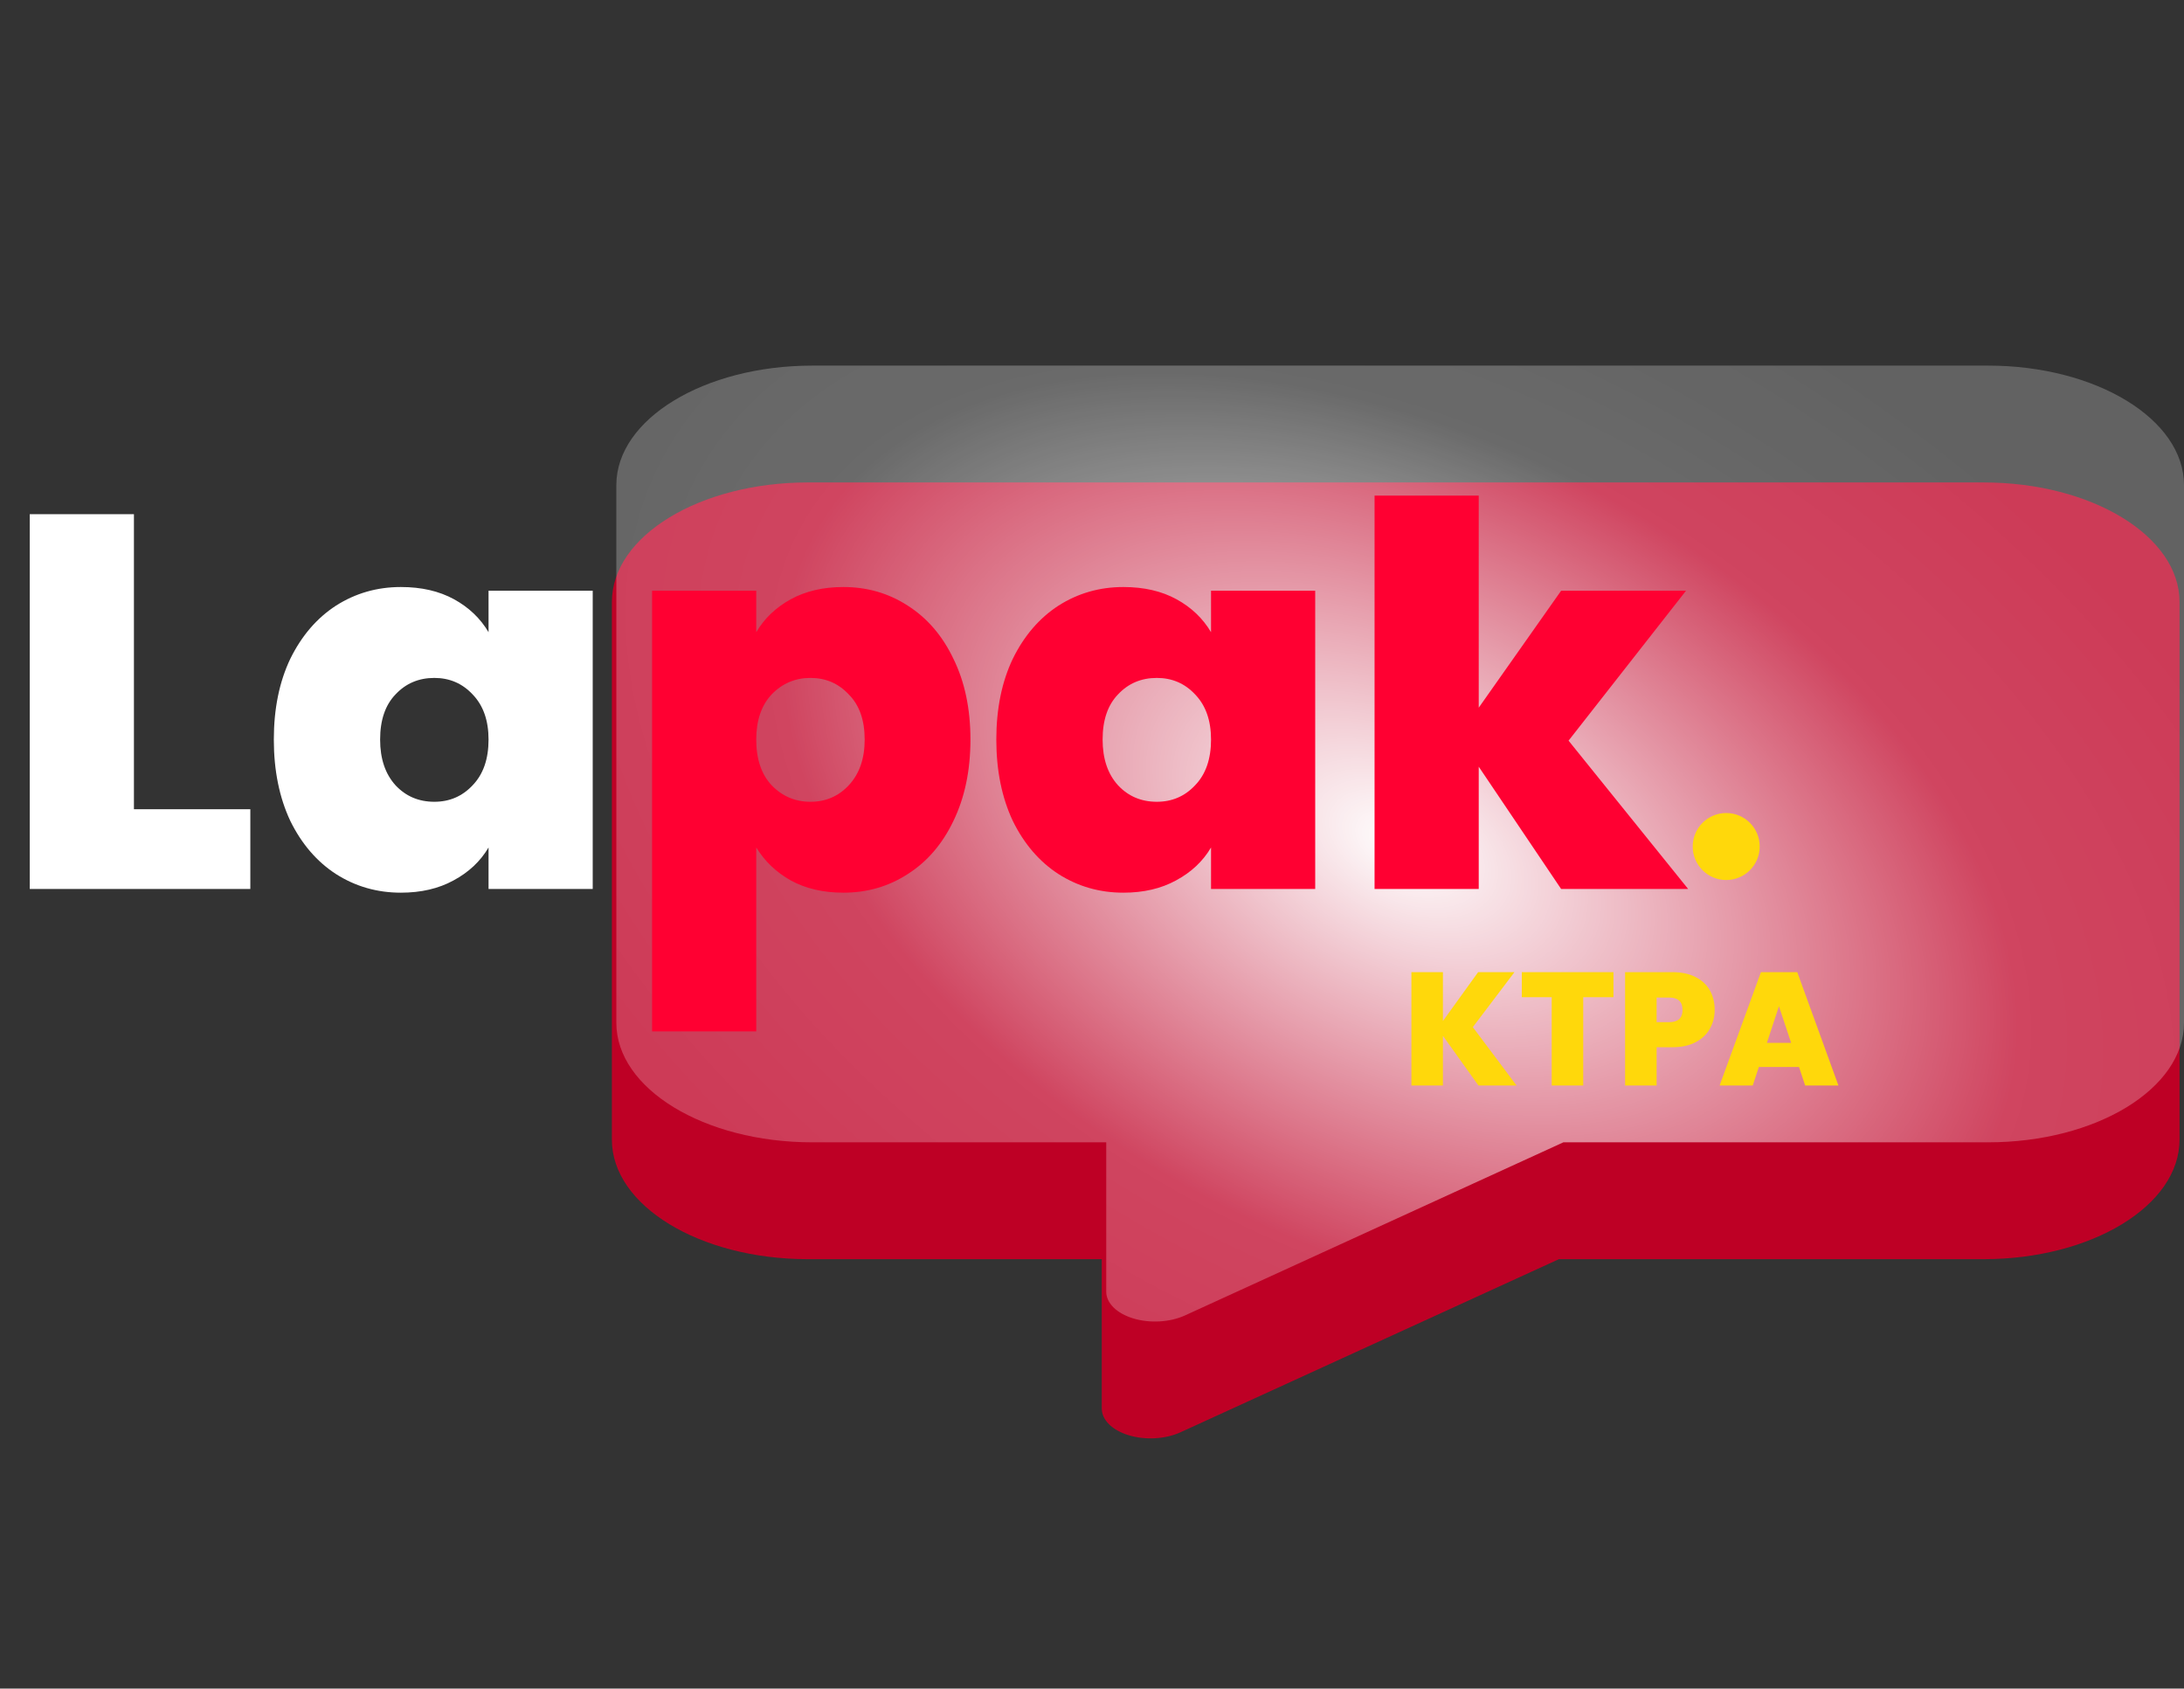 <svg width="489" height="378" viewBox="0 0 489 378" fill="none" xmlns="http://www.w3.org/2000/svg">
<rect x="0" y="0" width="489" height="378" fill="#333333" stroke="none"/>
<path d="M180.875 108C156.675 108 137 119.996 137 134.75V255.125C137 269.879 156.675 281.875 180.875 281.875H246.688V315.312C246.688 317.862 249.018 320.161 252.72 321.289C256.422 322.418 260.878 322.167 264.238 320.662L349.04 281.875H444.125C468.325 281.875 488 269.879 488 255.125V134.75C488 119.996 468.325 108 444.125 108H180.875Z" fill="#BE0025"/>
<g clip-path="url(#clip0_115_41)">
<path d="M181.875 81.843C157.675 81.843 138 93.839 138 108.593V228.968C138 243.723 157.675 255.718 181.875 255.718H247.688V289.156C247.688 291.705 250.018 294.004 253.72 295.133C257.422 296.261 261.878 296.01 265.238 294.506L350.04 255.718H445.125C469.325 255.718 489 243.723 489 228.968V108.593C489 93.839 469.325 81.843 445.125 81.843H181.875Z" fill="url(#paint0_angular_115_41)"/>
<path d="M331.028 243L323.072 231.876V243H316.016V217.62H323.072V228.564L330.956 217.62H339.092L329.768 229.932L339.56 243H331.028ZM361.253 217.62V223.236H354.485V243H347.429V223.236H340.733V217.62H361.253ZM383.916 226.08C383.916 227.616 383.556 229.02 382.836 230.292C382.14 231.54 381.072 232.548 379.632 233.316C378.216 234.06 376.476 234.432 374.412 234.432H370.92V243H363.864V217.62H374.412C376.452 217.62 378.18 217.98 379.596 218.7C381.036 219.42 382.116 220.416 382.836 221.688C383.556 222.96 383.916 224.424 383.916 226.08ZM373.728 228.816C375.72 228.816 376.716 227.904 376.716 226.08C376.716 224.232 375.72 223.308 373.728 223.308H370.92V228.816H373.728ZM402.806 238.86H393.806L392.438 243H385.022L394.274 217.62H402.41L411.626 243H404.174L402.806 238.86ZM401.042 233.46L398.306 225.252L395.606 233.46H401.042Z" fill="#FFD80B"/>
<circle cx="386.5" cy="189.5" r="7.5" fill="#FFD80B"/>
</g>
<path d="M29.988 181.15H56.049V199H6.664V115.105H29.988V181.15ZM61.31 165.561C61.31 158.659 62.54 152.63 64.999 147.473C67.538 142.316 70.949 138.35 75.233 135.573C79.596 132.796 84.436 131.408 89.751 131.408C94.352 131.408 98.319 132.32 101.651 134.145C104.983 135.97 107.561 138.429 109.386 141.523V132.241H132.71V199H109.386V189.718C107.561 192.812 104.943 195.271 101.532 197.096C98.2 198.921 94.273 199.833 89.751 199.833C84.436 199.833 79.596 198.445 75.233 195.668C70.949 192.891 67.538 188.925 64.999 183.768C62.54 178.532 61.31 172.463 61.31 165.561ZM109.386 165.561C109.386 161.277 108.196 157.905 105.816 155.446C103.515 152.987 100.659 151.757 97.248 151.757C93.757 151.757 90.862 152.987 88.561 155.446C86.26 157.826 85.11 161.198 85.11 165.561C85.11 169.845 86.26 173.256 88.561 175.795C90.862 178.254 93.757 179.484 97.248 179.484C100.659 179.484 103.515 178.254 105.816 175.795C108.196 173.336 109.386 169.924 109.386 165.561Z" fill="white"/>
<path d="M169.325 141.523C171.15 138.429 173.728 135.97 177.06 134.145C180.392 132.32 184.319 131.408 188.841 131.408C194.156 131.408 198.956 132.796 203.24 135.573C207.603 138.35 211.015 142.316 213.474 147.473C216.013 152.63 217.282 158.659 217.282 165.561C217.282 172.463 216.013 178.532 213.474 183.768C211.015 188.925 207.603 192.891 203.24 195.668C198.956 198.445 194.156 199.833 188.841 199.833C184.319 199.833 180.392 198.921 177.06 197.096C173.807 195.271 171.229 192.812 169.325 189.718V230.892H146.001V132.241H169.325V141.523ZM193.601 165.561C193.601 161.198 192.411 157.826 190.031 155.446C187.73 152.987 184.874 151.757 181.463 151.757C178.052 151.757 175.156 152.987 172.776 155.446C170.475 157.905 169.325 161.277 169.325 165.561C169.325 169.924 170.475 173.336 172.776 175.795C175.156 178.254 178.052 179.484 181.463 179.484C184.874 179.484 187.73 178.254 190.031 175.795C192.411 173.256 193.601 169.845 193.601 165.561ZM223.076 165.561C223.076 158.659 224.305 152.63 226.765 147.473C229.303 142.316 232.715 138.35 236.999 135.573C241.362 132.796 246.201 131.408 251.517 131.408C256.118 131.408 260.085 132.32 263.417 134.145C266.749 135.97 269.327 138.429 271.152 141.523V132.241H294.476V199H271.152V189.718C269.327 192.812 266.709 195.271 263.298 197.096C259.966 198.921 256.039 199.833 251.517 199.833C246.201 199.833 241.362 198.445 236.999 195.668C232.715 192.891 229.303 188.925 226.765 183.768C224.305 178.532 223.076 172.463 223.076 165.561ZM271.152 165.561C271.152 161.277 269.962 157.905 267.582 155.446C265.281 152.987 262.425 151.757 259.014 151.757C255.523 151.757 252.627 152.987 250.327 155.446C248.026 157.826 246.876 161.198 246.876 165.561C246.876 169.845 248.026 173.256 250.327 175.795C252.627 178.254 255.523 179.484 259.014 179.484C262.425 179.484 265.281 178.254 267.582 175.795C269.962 173.336 271.152 169.924 271.152 165.561ZM349.536 199L331.091 171.63V199H307.767V110.94H331.091V158.421L349.536 132.241H377.501L351.202 165.799L377.977 199H349.536Z" fill="#FF0032"/>
<defs>
<radialGradient id="paint0_angular_115_41" cx="0" cy="0" r="1" gradientUnits="userSpaceOnUse" gradientTransform="translate(313.5 188.839) rotate(117.424) scale(144.387 236.832)">
<stop stop-color="white"/>
<stop offset="0.628" stop-color="white" stop-opacity="0.27"/>
<stop offset="1" stop-color="white" stop-opacity="0.23"/>
</radialGradient>
<clipPath id="clip0_115_41">
<rect width="351" height="214" fill="white" transform="translate(138 81.843)"/>
</clipPath>
</defs>
</svg>
